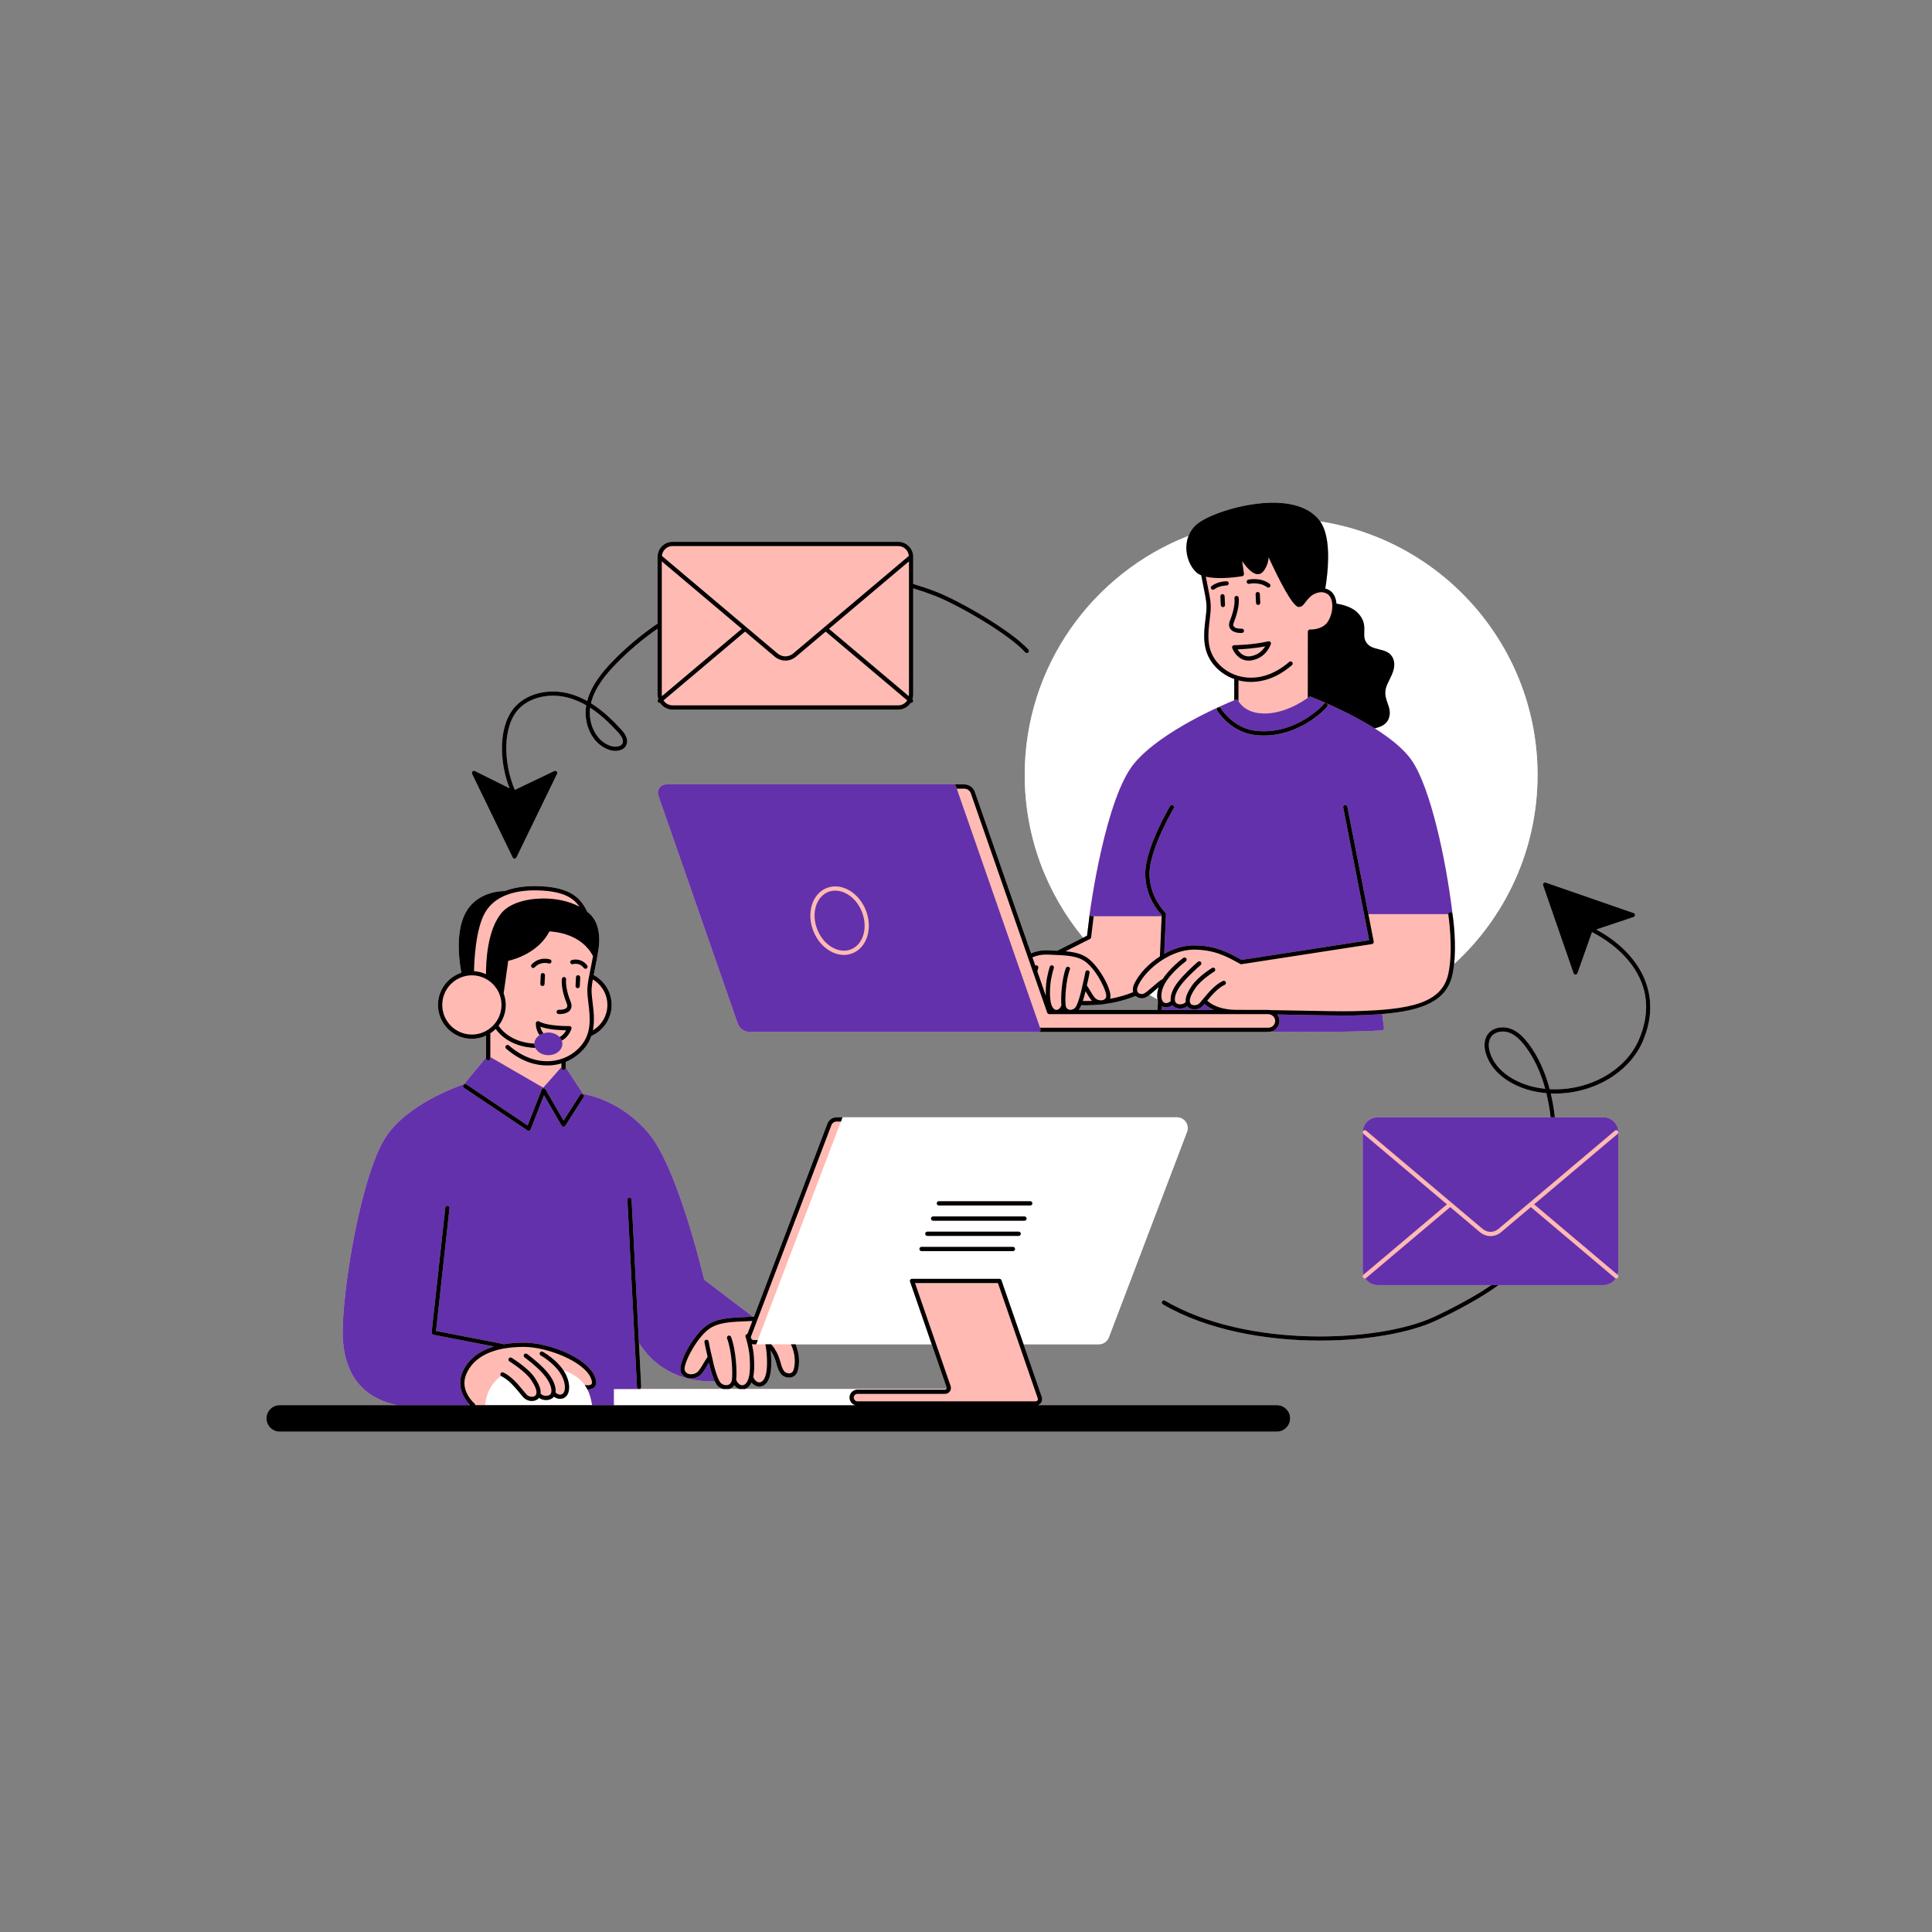 <svg xmlns="http://www.w3.org/2000/svg" xmlns:xlink="http://www.w3.org/1999/xlink" width="1080" zoomAndPan="magnify" viewBox="0 0 810 810" height="1080" preserveAspectRatio="xMidYMid meet" version="1.0"><rect x="0" y="0" width="810" height="810" fill="#808080" stroke="none"/><defs><clipPath id="371bedaeb1"><path d="M 111.719 210 L 692 210 L 692 600.23 L 111.719 600.23 Z M 111.719 210 " clip-rule="nonzero"/></clipPath><clipPath id="cc082c4a27"><path d="M 111.719 210 L 692 210 L 692 600.23 L 111.719 600.23 Z M 111.719 210 " clip-rule="nonzero"/></clipPath></defs><g clip-path="url(#371bedaeb1)"><path fill="#ffbab3" d="M 535.348 589.125 L 435.105 589.125 C 435.629 588.945 436.102 588.617 436.43 588.156 C 436.934 587.445 437.066 586.531 436.781 585.707 L 429.145 563.605 L 460.688 563.605 C 462.547 563.605 464.238 562.438 464.902 560.699 L 497.664 474.551 C 498.188 473.164 498 471.605 497.16 470.387 C 496.316 469.168 494.93 468.441 493.449 468.441 L 350.727 468.441 C 349.043 468.441 347.508 469.5 346.91 471.074 L 316.105 552.074 C 315.957 552.074 315.812 552.062 315.66 552.066 L 295.223 536.52 C 294.164 532.074 283.754 489.219 271.957 475.188 C 260.668 461.762 247.066 459.07 244.469 458.672 L 237.145 447.484 L 237.145 445.215 C 240.156 444.008 242.836 442.09 244.961 439.555 C 246.367 437.883 247.305 436.117 247.93 434.316 C 252.926 432.113 256.422 427.125 256.422 421.324 C 256.422 415.902 253.363 411.184 248.883 408.793 C 249.031 408.047 249.191 407.266 249.359 406.461 C 249.949 403.57 250.621 400.301 251.051 396.934 C 251.312 394.891 251.84 387.902 247.719 383.621 C 247.254 383.137 246.73 382.688 246.191 382.25 C 243.41 376.379 239.125 372.328 227.469 371.605 C 222.539 371.301 216.707 371.59 211.59 373.59 C 209.91 373.582 199.484 373.918 194.895 383.277 C 190.684 391.863 192.789 404.484 193.453 407.828 C 187.766 409.68 183.641 415.027 183.641 421.324 C 183.641 429.152 190.012 435.52 197.836 435.52 C 199.969 435.52 201.984 435.035 203.797 434.188 L 203.797 443.367 L 194.508 454.586 C 191.867 455.469 171.148 462.762 161.961 476.383 C 152.344 490.645 144.375 534.176 143.695 556.562 C 143.367 567.363 146.008 575.73 151.543 581.434 C 155.328 585.336 160.414 587.887 166.668 589.125 L 117.266 589.125 C 114.203 589.125 111.719 591.609 111.719 594.672 C 111.719 597.734 114.203 600.219 117.266 600.219 L 535.348 600.219 C 538.41 600.219 540.895 597.734 540.895 594.672 C 540.895 591.609 538.41 589.125 535.348 589.125 Z M 268.715 582.359 L 268.695 581.91 C 268.777 581.766 268.832 581.609 268.824 581.43 L 267.879 562.953 C 269.043 564.852 270.793 567.254 273.277 569.641 C 278.023 574.199 286.438 579.461 299.699 579.152 C 300.102 579.996 300.531 580.699 300.98 581.121 C 301.641 581.742 302.438 582.152 303.27 582.359 Z M 305.578 582.359 C 305.688 582.332 305.797 582.312 305.898 582.277 C 306.73 581.984 307.383 581.441 307.863 580.742 C 308.461 581.52 309.215 582.086 310.055 582.359 Z M 396.777 582.32 C 396.766 582.336 396.746 582.344 396.734 582.359 L 312.305 582.359 C 313.188 582.066 313.988 581.438 314.602 580.488 C 314.773 580.223 314.93 579.926 315.074 579.613 C 315.828 580.559 316.824 581.176 317.918 581.312 C 318.07 581.332 318.219 581.34 318.367 581.34 C 319.68 581.34 320.898 580.609 321.754 579.281 C 323.191 577.055 323.652 573.262 323.203 567.348 C 323.172 566.938 323.129 566.547 323.086 566.16 C 323.613 566.922 324.191 567.914 324.723 569.219 C 325.062 570.062 325.309 570.914 325.539 571.734 C 326 573.352 326.434 574.879 327.535 576.18 C 328.289 577.07 329.988 577.828 331.664 577.477 C 333.027 577.195 334.016 576.227 334.453 574.754 C 335.262 572.02 335.344 567.848 333.551 563.605 L 390.621 563.605 L 396.871 581.68 C 396.945 581.898 396.914 582.133 396.777 582.32 Z M 454.113 393.121 L 443.27 398.609 C 442.676 398.582 442.086 398.555 441.469 398.531 L 439.363 398.441 C 436.859 398.328 434.461 398.781 432.266 399.684 L 408.711 332.023 C 408.051 330.137 406.266 328.867 404.27 328.867 L 279.383 328.867 C 278.219 328.867 277.164 329.41 276.492 330.355 C 275.82 331.305 275.652 332.477 276.035 333.574 L 309.266 429.016 C 310.02 431.184 312.07 432.641 314.367 432.641 L 531.785 432.641 C 531.918 432.641 532.047 432.609 532.18 432.598 C 536.523 432.625 540.891 432.637 545.152 432.637 C 558.836 432.637 571.371 432.492 578.152 432.055 C 578.414 432.039 578.668 432.016 578.926 431.988 L 579.434 431.938 C 579.676 431.918 579.898 431.801 580.051 431.613 C 580.203 431.422 580.273 431.176 580.238 430.934 L 579.441 425.137 C 596.312 423.75 606.527 419.766 608.949 408.648 C 609.266 407.207 609.488 405.691 609.652 404.16 C 631.137 384.488 644.633 356.234 644.633 324.879 C 644.633 271.168 605.039 226.527 553.504 218.617 C 553.477 218.578 553.453 218.531 553.426 218.492 C 550.195 214.109 544.824 211.562 537.453 210.918 C 523.66 209.711 505.98 215.727 501.27 220.215 C 499.961 221.465 498.965 222.973 498.309 224.652 C 458.16 240.254 429.613 279.285 429.613 324.879 C 429.613 350.766 438.812 374.547 454.113 393.121 Z M 461.367 421.148 C 461.863 421.168 462.359 421.145 462.824 421.02 C 462.879 421.004 462.93 420.973 462.984 420.957 C 467.934 420.309 472.379 419.094 476.082 417.543 C 477.16 418.5 478.727 418.715 479.855 418.363 C 480.488 418.16 481.195 417.711 481.969 417.117 C 483.062 417.777 484.172 418.414 485.293 419.031 C 485.344 419.273 485.406 419.504 485.477 419.715 L 485.316 423.402 L 452.285 423.402 C 452.652 422.895 453.008 422.219 453.336 421.43 C 453.988 421.449 454.641 421.469 455.285 421.469 C 457.379 421.473 459.406 421.352 461.367 421.148 Z M 669.238 389.719 L 684.895 384.469 C 685.254 384.348 685.496 384.012 685.5 383.633 C 685.5 383.254 685.262 382.914 684.902 382.789 L 648.086 370.043 C 647.762 369.93 647.406 370.016 647.164 370.254 C 646.926 370.492 646.844 370.852 646.953 371.172 L 659.699 407.988 C 659.824 408.344 660.16 408.582 660.535 408.586 C 660.539 408.586 660.539 408.586 660.539 408.586 C 660.918 408.586 661.254 408.348 661.379 407.992 L 667.449 390.793 C 671.656 392.93 680.152 398.031 685.523 406.594 C 691.113 415.5 691.645 425.359 687.102 435.898 C 681.391 449.148 665.676 457.539 649.719 456.637 C 647.711 449.047 644.703 442.598 640.738 437.406 C 639.145 435.32 636.621 432.41 633.102 431.203 C 629.957 430.129 625.684 430.695 623.586 433.859 C 621.766 436.617 622.438 440.055 623 441.859 C 625.84 450.93 635.395 455.934 643.391 457.594 C 645.027 457.934 646.668 458.172 648.312 458.316 C 648.684 459.828 649.016 461.387 649.305 462.984 C 649.637 464.793 649.895 466.617 650.109 468.445 L 577.602 468.445 C 574.141 468.445 571.324 471.262 571.324 474.727 L 571.324 532.508 C 571.324 533.184 571.457 533.82 571.652 534.426 L 571.641 534.441 C 571.266 534.758 571.215 535.316 571.531 535.691 C 571.707 535.898 571.961 536.008 572.211 536.008 C 572.266 536.008 572.32 535.988 572.375 535.977 C 573.504 537.668 575.422 538.789 577.605 538.789 L 625.223 538.789 C 618.656 543.336 608.863 548.574 601.086 552.168 C 578.121 562.793 522.805 565.406 488.402 545.324 C 487.977 545.074 487.434 545.219 487.188 545.645 C 486.938 546.066 487.082 546.609 487.504 546.859 C 506.168 557.75 530.895 562.055 553.434 562.055 C 573.043 562.055 590.988 558.797 601.832 553.781 C 610.504 549.77 621.688 543.723 628.266 538.789 L 672.219 538.789 C 674.398 538.789 676.32 537.672 677.445 535.977 C 677.5 535.988 677.555 536.008 677.613 536.008 C 677.863 536.008 678.113 535.898 678.289 535.691 C 678.605 535.316 678.559 534.758 678.184 534.441 L 678.168 534.426 C 678.363 533.82 678.5 533.184 678.5 532.508 L 678.5 474.727 C 678.5 471.262 675.684 468.445 672.219 468.445 L 651.902 468.445 C 651.68 466.508 651.406 464.582 651.059 462.668 C 650.793 461.223 650.496 459.812 650.172 458.438 C 666.688 459.164 682.801 450.363 688.734 436.602 C 698.242 414.539 684.562 397.844 669.238 389.719 Z M 643.754 455.855 C 636.25 454.297 627.309 449.66 624.699 441.324 C 624.23 439.824 623.656 436.98 625.074 434.84 C 626.168 433.188 628.148 432.484 630.074 432.484 C 630.934 432.484 631.781 432.625 632.527 432.883 C 634.863 433.68 637.023 435.461 639.332 438.484 C 643.047 443.352 645.898 449.387 647.844 456.484 C 646.477 456.344 645.113 456.137 643.754 455.855 Z M 214.934 359.484 C 215.082 359.789 215.395 359.984 215.734 359.984 C 216.07 359.984 216.383 359.789 216.531 359.484 L 233.551 324.438 C 233.715 324.098 233.648 323.691 233.383 323.422 C 233.117 323.156 232.711 323.086 232.371 323.25 L 215.848 331.152 C 211.125 320.27 210.449 304.469 217.645 297.09 C 222.699 291.91 231.586 290.258 239.758 292.98 C 241.887 293.688 243.895 294.625 245.777 295.715 C 244.531 302.77 247.727 311.652 255.242 314.332 C 257.922 315.293 261.406 314.941 262.586 312.406 C 263.887 309.602 261.238 306.711 260.367 305.762 C 257.055 302.156 252.879 298.008 247.773 294.84 C 249.371 288.172 254.191 282.535 258.289 278.316 C 263.566 272.883 269.414 267.953 275.688 263.582 L 275.688 291.227 C 275.688 291.898 275.824 292.535 276.02 293.145 L 276.004 293.156 C 275.629 293.477 275.582 294.035 275.898 294.41 C 276.074 294.617 276.324 294.727 276.578 294.727 C 276.633 294.727 276.688 294.707 276.742 294.695 C 277.867 296.387 279.789 297.508 281.969 297.508 L 376.582 297.508 C 378.762 297.508 380.684 296.387 381.809 294.695 C 381.863 294.707 381.918 294.727 381.973 294.727 C 382.227 294.727 382.477 294.617 382.652 294.41 C 382.969 294.035 382.922 293.477 382.547 293.156 L 382.531 293.145 C 382.727 292.535 382.863 291.898 382.863 291.227 L 382.863 246.668 C 385.832 247.559 388.766 248.559 391.648 249.672 C 401.75 253.578 422.883 265.812 429.848 273.512 C 430.176 273.875 430.734 273.902 431.102 273.574 C 431.465 273.246 431.492 272.684 431.164 272.32 C 424.047 264.449 402.547 251.984 392.289 248.016 C 389.199 246.82 386.051 245.766 382.863 244.82 L 382.863 233.445 C 382.863 229.98 380.047 227.164 376.582 227.164 L 281.969 227.164 C 278.508 227.164 275.688 229.98 275.688 233.445 L 275.688 261.441 C 268.938 266.043 262.652 271.273 257.016 277.082 C 252.859 281.355 247.992 287.051 246.18 293.902 C 244.34 292.875 242.387 291.984 240.32 291.297 C 231.516 288.363 221.891 290.195 216.375 295.852 C 208.863 303.551 209.109 318.965 213.633 330.484 L 199.109 323.254 C 198.77 323.086 198.359 323.152 198.09 323.418 C 197.82 323.688 197.75 324.094 197.914 324.438 Z M 247.418 296.719 C 252.09 299.734 255.957 303.594 259.059 306.965 C 260.887 308.961 261.512 310.496 260.973 311.66 C 260.273 313.16 257.762 313.348 255.836 312.664 C 249.445 310.383 246.617 302.922 247.418 296.719 Z M 247.418 296.719 " fill-opacity="1" fill-rule="nonzero"/></g><path fill="#ffffff" d="M 248.188 588.695 L 248.266 589.125 C 247.23 589.125 246.176 589.125 245.09 589.125 C 232.676 589.125 217.137 589.125 203.438 589.125 C 203.438 589.016 203.547 581.617 210.062 576.863 C 210.129 576.93 210.203 576.992 210.297 577.035 C 210.777 577.254 211.254 577.543 211.73 577.859 C 214.199 579.52 216.508 582.32 218.125 584.297 C 218.562 584.832 218.949 585.305 219.27 585.664 C 220.227 586.754 221.574 587.371 222.98 587.371 C 223.023 587.371 223.066 587.371 223.109 587.371 C 224.281 587.34 225.332 586.879 225.918 586.141 C 225.945 586.102 225.953 586.062 225.98 586.023 C 226.766 586.633 227.809 586.988 228.922 586.988 C 229.043 586.988 229.168 586.984 229.289 586.973 C 230.527 586.891 231.598 586.383 232.227 585.578 C 232.227 585.578 232.23 585.574 232.23 585.574 C 233.008 586.141 233.922 586.477 234.824 586.477 C 235.035 586.477 235.242 586.457 235.449 586.426 C 236.754 586.203 237.777 585.293 238.258 583.926 C 238.812 582.348 238.809 579.793 237.504 576.859 C 237.195 576.164 236.836 575.457 236.371 574.727 C 236.32 574.645 236.266 574.574 236.211 574.496 C 240.684 575.953 243.43 578.262 245.148 580.676 C 245.598 581.301 245.973 581.93 246.297 582.555 C 247.395 584.699 247.836 586.766 248.105 588.234 C 248.133 588.398 248.16 588.551 248.188 588.695 Z M 310.055 582.359 L 267.996 582.359 C 267.988 582.359 267.984 582.359 267.98 582.359 C 267.969 582.363 267.953 582.363 267.934 582.363 C 267.926 582.363 267.918 582.359 267.91 582.359 L 257.359 582.359 L 257.359 589.164 L 358.641 589.164 C 357.695 588.91 356.918 588.254 356.5 587.387 C 356.293 586.949 356.164 586.469 356.164 585.953 C 356.164 585.281 356.367 584.656 356.711 584.133 C 357.305 583.223 358.332 582.613 359.504 582.613 L 396.207 582.613 C 396.418 582.613 396.598 582.516 396.734 582.359 Z M 497.156 470.391 C 498 471.609 498.188 473.164 497.66 474.551 L 464.898 560.699 C 464.238 562.438 462.547 563.605 460.688 563.605 L 429.141 563.605 L 428.527 561.828 L 419.859 536.746 C 419.734 536.387 419.398 536.148 419.02 536.148 L 382.375 536.148 C 382.09 536.148 381.82 536.285 381.652 536.52 C 381.484 536.754 381.441 537.055 381.535 537.324 L 390.008 561.828 L 390.621 563.605 L 317.047 563.605 L 317.723 561.828 L 352.562 470.215 L 353.238 468.441 L 493.449 468.441 C 494.93 468.441 496.316 469.168 497.156 470.391 Z M 431.938 503.629 L 393.633 503.629 C 393.141 503.629 392.746 504.027 392.746 504.52 C 392.746 505.008 393.141 505.406 393.633 505.406 L 431.938 505.406 C 432.43 505.406 432.824 505.008 432.824 504.52 C 432.824 504.027 432.43 503.629 431.938 503.629 Z M 425.555 523.641 C 425.555 523.148 425.156 522.754 424.664 522.754 L 386.359 522.754 C 385.871 522.754 385.473 523.148 385.473 523.641 C 385.473 524.133 385.871 524.527 386.359 524.527 L 424.664 524.527 C 425.156 524.527 425.555 524.133 425.555 523.641 Z M 427.977 517.266 C 427.977 516.777 427.582 516.379 427.09 516.379 L 388.785 516.379 C 388.293 516.379 387.898 516.777 387.898 517.266 C 387.898 517.758 388.293 518.156 388.785 518.156 L 427.09 518.156 C 427.582 518.156 427.977 517.758 427.977 517.266 Z M 429.516 511.781 C 430.004 511.781 430.402 511.383 430.402 510.891 C 430.402 510.402 430.004 510.004 429.516 510.004 L 391.211 510.004 C 390.719 510.004 390.32 510.402 390.32 510.891 C 390.32 511.383 390.719 511.781 391.211 511.781 Z M 485.73 413.91 C 485.277 414.297 484.82 414.695 484.363 415.094 C 484.039 415.379 483.734 415.645 483.426 415.91 C 482.922 416.352 482.43 416.766 481.969 417.117 C 483.062 417.777 484.172 418.414 485.293 419.031 C 485.164 418.414 485.109 417.699 485.156 416.906 C 485.207 416.043 485.395 415.086 485.723 414.07 Z M 508.902 278.766 C 503.805 272.699 504.695 265.414 505.406 259.562 C 505.668 257.426 505.918 255.41 505.832 253.738 C 505.727 251.605 505.16 248.855 504.508 245.668 C 504.215 244.258 503.906 242.75 503.617 241.188 C 502.773 240.84 502.039 240.406 501.465 239.855 C 498.941 237.457 497.375 233.539 497.375 229.629 C 497.375 228.664 497.477 227.723 497.664 226.812 C 497.816 226.066 498.031 225.344 498.305 224.648 C 458.16 240.254 429.613 279.285 429.613 324.879 C 429.613 350.766 438.812 374.547 454.113 393.121 L 455.738 392.297 L 455.742 392.293 L 456.863 383.141 C 456.863 383.141 456.863 383.141 456.867 383.141 C 456.867 383.137 456.863 383.137 456.863 383.133 C 457.129 381.152 463.43 334.453 475.645 319.93 C 487.059 306.355 513.176 295.348 517.461 293.602 L 517.461 284.691 C 514.148 283.512 511.203 281.504 508.902 278.766 Z M 553.504 218.617 C 553.938 219.227 554.312 219.906 554.648 220.625 C 558.164 228.109 556.594 240.926 555.668 246.473 C 555.652 246.562 555.613 246.641 555.574 246.719 C 556.156 246.867 556.746 247.098 557.34 247.453 C 558.719 248.285 559.676 249.746 560.105 251.68 C 560.207 252.129 560.27 252.598 560.312 253.078 C 563.559 253.594 567.074 254.695 569.289 256.988 C 572.141 259.941 572.059 262.578 571.984 264.906 C 571.93 266.633 571.879 268.121 573.035 269.645 C 574.262 271.266 576.141 271.73 578.125 272.223 C 580.535 272.82 583.027 273.441 584.117 276.242 C 585.32 279.34 583.84 282.344 582.527 284.996 C 581.852 286.371 581.211 287.664 580.965 288.867 C 580.484 291.25 581.129 293.07 581.754 294.828 C 582.453 296.789 583.172 298.812 582.207 301.332 C 581.223 303.891 578.727 304.75 576.352 305.391 C 582.75 309.422 588.688 314.09 592.004 319.012 C 599.758 330.504 606.227 360.285 608.957 383.109 C 608.957 383.109 608.957 383.109 608.957 383.113 C 609.035 383.586 610.414 392.516 609.871 401.5 C 609.816 402.387 609.746 403.277 609.652 404.16 C 631.137 384.488 644.633 356.234 644.633 324.879 C 644.633 271.168 605.039 226.527 553.504 218.617 Z M 553.504 218.617 " fill-opacity="1" fill-rule="nonzero"/><path fill="#6331ac" d="M 268.691 581.91 L 268.711 582.359 L 267.996 582.359 C 268.301 582.34 268.551 582.156 268.691 581.91 Z M 295.223 536.523 L 315.66 552.066 C 315.535 552.07 315.41 552.055 315.285 552.062 L 312.859 552.16 C 312.855 552.16 312.855 552.16 312.852 552.16 C 305.824 552.445 300.277 552.668 295.941 555.957 C 290.422 560.145 284.129 571.621 285.426 575.145 C 285.426 575.152 285.434 575.16 285.438 575.168 C 285.926 576.473 286.945 577.395 288.324 577.77 C 289.812 578.176 291.59 577.848 292.895 577.023 C 293.07 576.914 293.266 576.824 293.422 576.699 C 294.582 575.734 295.594 574.012 296.574 572.348 C 296.789 571.98 297 571.625 297.207 571.285 C 297.594 572.961 298.215 575.336 298.969 577.395 C 299.203 578.02 299.445 578.617 299.699 579.152 C 286.438 579.461 278.02 574.199 273.273 569.641 C 270.789 567.254 269.043 564.852 267.875 562.953 L 267.66 558.703 L 264.805 502.961 C 264.781 502.469 264.312 502.066 263.875 502.117 C 263.383 502.145 263.008 502.562 263.031 503.051 L 265.895 558.992 L 267.051 581.52 C 267.074 581.984 267.453 582.344 267.91 582.359 L 257.359 582.359 L 257.359 589.125 C 254.688 589.125 251.621 589.125 248.262 589.125 L 248.188 588.695 C 248.16 588.551 248.133 588.398 248.102 588.238 C 247.836 586.77 247.391 584.699 246.293 582.559 C 247.352 582.562 248.598 582.352 249.355 581.438 C 250.219 580.395 250.164 578.797 249.191 576.699 C 245.66 569.07 230.137 562.918 219.641 562.914 C 219.629 562.914 219.617 562.914 219.609 562.914 C 216.555 562.914 213.746 563.148 211.168 563.594 C 211.07 563.523 210.957 563.469 210.828 563.445 L 182.816 558.004 L 188.461 506.516 C 188.512 506.031 188.16 505.59 187.676 505.539 C 187.176 505.48 186.75 505.836 186.695 506.324 L 180.965 558.625 C 180.914 559.086 181.223 559.504 181.676 559.594 L 207.117 564.535 C 200.566 566.488 196.039 570.184 193.816 575.516 C 191.473 581.145 194.371 585.895 196.316 588.238 C 196.605 588.586 196.879 588.891 197.105 589.125 C 188.379 589.125 180.84 589.125 175.996 589.125 L 166.668 589.125 C 160.414 587.887 155.328 585.34 151.543 581.438 C 146.008 575.73 143.367 567.363 143.691 556.562 C 144.371 534.18 152.344 490.648 161.961 476.383 C 171.148 462.762 191.867 455.473 194.508 454.586 L 203.797 443.371 L 203.797 443.691 C 203.797 444.18 204.195 444.578 204.684 444.578 C 205.176 444.578 205.574 444.18 205.574 443.691 L 205.574 443.18 L 227.746 456.016 L 235.371 447.41 L 235.371 447.75 C 235.371 448.238 235.77 448.637 236.258 448.637 C 236.75 448.637 237.148 448.238 237.148 447.75 L 237.148 447.484 L 244.469 458.672 C 247.066 459.074 260.668 461.762 271.957 475.188 C 283.754 489.219 294.164 532.074 295.223 536.523 Z M 244.383 460.461 L 244.695 459.973 C 244.957 459.562 244.84 459.012 244.426 458.746 C 244.012 458.48 243.465 458.602 243.199 459.016 L 242.891 459.5 L 236.297 469.809 L 229.02 457.258 L 228.695 456.703 C 228.523 456.406 228.188 456.227 227.859 456.262 C 227.52 456.289 227.223 456.508 227.102 456.824 L 226.824 457.535 L 221.227 471.867 L 196.34 455.164 L 195.523 454.613 C 195.117 454.34 194.562 454.449 194.293 454.859 C 194.02 455.262 194.129 455.816 194.535 456.09 L 194.902 456.332 L 221.156 473.957 C 221.305 474.059 221.477 474.109 221.648 474.109 C 221.738 474.109 221.828 474.098 221.914 474.07 C 222.172 473.988 222.379 473.797 222.477 473.543 L 228.086 459.188 L 235.492 471.961 C 235.648 472.227 235.93 472.395 236.242 472.402 C 236.535 472.379 236.84 472.254 237.008 471.992 Z M 229.906 442.387 C 233.145 442.387 235.781 440.258 235.781 437.641 C 235.781 437.172 235.672 436.73 235.516 436.305 C 235.312 435.754 235 435.242 234.578 434.793 C 233.504 433.648 231.82 432.895 229.906 432.895 C 229.18 432.895 228.492 433.016 227.852 433.211 C 227.254 433.391 226.711 433.652 226.223 433.973 C 224.926 434.828 224.078 436.102 224.043 437.551 C 224.043 437.582 224.031 437.609 224.031 437.641 C 224.031 438.246 224.188 438.816 224.441 439.352 C 225.293 441.121 227.414 442.387 229.906 442.387 Z M 504.484 421.52 C 503.527 422.609 502.18 423.227 500.777 423.227 C 500.73 423.227 500.688 423.223 500.645 423.223 C 499.469 423.191 498.422 422.73 497.836 421.992 C 497.809 421.953 497.801 421.914 497.773 421.875 C 496.988 422.484 495.945 422.84 494.832 422.84 C 494.711 422.84 494.59 422.836 494.469 422.828 C 493.227 422.746 492.156 422.234 491.523 421.434 C 491.523 421.43 491.523 421.43 491.523 421.426 C 490.742 421.992 489.832 422.328 488.93 422.328 C 488.719 422.328 488.512 422.312 488.305 422.277 C 487.898 422.211 487.535 422.055 487.191 421.859 C 487.184 421.852 487.172 421.848 487.164 421.84 L 487.094 423.402 L 509.004 423.402 C 507.43 422.734 506.074 421.891 505.008 420.906 C 504.82 421.137 504.645 421.34 504.484 421.52 Z M 578.926 431.988 L 579.434 431.941 C 579.676 431.922 579.898 431.801 580.051 431.613 C 580.203 431.422 580.273 431.176 580.238 430.934 L 579.441 425.137 C 578.863 425.184 578.266 425.223 577.668 425.266 C 574.523 425.488 571.188 425.637 567.609 425.723 C 566.57 425.746 565.332 425.758 563.926 425.758 C 559.07 425.758 552.254 425.629 545.133 425.492 C 542.016 425.434 538.746 425.371 535.473 425.312 C 535.969 425.957 536.301 426.719 536.383 427.551 C 536.504 428.738 536.141 429.91 535.418 430.844 C 535.348 430.934 535.293 431.035 535.215 431.121 C 534.43 431.992 533.34 432.5 532.18 432.602 C 536.527 432.625 540.895 432.641 545.152 432.641 C 558.84 432.641 571.375 432.496 578.152 432.059 C 578.414 432.039 578.668 432.016 578.926 431.988 Z M 573.414 394.289 L 520.562 402.438 C 514.461 398.984 509.051 396.363 500.48 396.363 C 500.477 396.363 500.469 396.363 500.461 396.363 C 496.262 396.367 492.027 397.73 488.219 399.836 C 488.188 399.855 488.152 399.875 488.117 399.891 L 488.844 383.289 C 488.848 383.188 488.82 383.086 488.789 382.992 C 488.781 382.965 488.785 382.938 488.773 382.914 C 488.727 382.801 488.66 382.699 488.57 382.617 C 488.566 382.613 488.566 382.605 488.562 382.605 C 488.496 382.543 481.934 376.246 481.934 366.27 C 481.934 356.156 491.988 339.016 492.09 338.844 C 492.34 338.422 492.199 337.879 491.777 337.629 C 491.359 337.383 490.812 337.52 490.562 337.941 C 490.137 338.66 480.156 355.672 480.156 366.27 C 480.156 374.145 483.863 379.801 485.957 382.363 C 486.418 382.926 486.805 383.348 487.051 383.602 L 487.027 384.141 L 457.746 384.141 C 457.492 384.141 457.246 384.031 457.078 383.836 C 456.914 383.648 456.836 383.391 456.867 383.141 C 456.867 383.141 456.863 383.137 456.863 383.137 C 457.129 381.152 463.43 334.453 475.645 319.934 C 487.059 306.355 513.176 295.348 517.461 293.605 C 517.754 293.484 517.945 293.406 518.023 293.379 C 518.453 293.203 518.953 293.402 519.152 293.824 C 519.16 293.84 519.191 293.902 519.238 293.98 C 519.684 294.781 522.043 298.43 528.223 299.051 C 537.445 299.988 546.273 294.047 548.289 292.582 C 548.559 292.387 548.715 292.266 548.73 292.258 C 548.977 292.062 549.309 292.016 549.598 292.121 C 549.668 292.148 549.84 292.215 550.066 292.305 C 552.523 293.266 563.695 297.773 574.266 304.113 C 574.965 304.531 575.66 304.957 576.352 305.391 C 582.75 309.422 588.684 314.09 592.004 319.012 C 599.754 330.504 606.223 360.285 608.957 383.109 C 608.879 382.625 608.418 382.297 607.941 382.375 C 607.504 382.445 607.211 382.82 607.207 383.25 L 573.699 383.25 L 573.664 383.082 C 573.664 383.082 573.664 383.078 573.664 383.078 L 573.523 382.363 L 564.891 338.223 C 564.797 337.742 564.324 337.426 563.852 337.523 C 563.367 337.617 563.055 338.082 563.148 338.566 L 571.918 383.391 L 571.922 383.414 C 571.922 383.414 571.922 383.418 571.922 383.422 L 574.016 394.199 Z M 555.996 296.75 C 556.309 296.387 556.465 296.16 556.484 296.137 C 556.75 295.723 556.633 295.18 556.223 294.914 C 555.812 294.648 555.266 294.762 554.996 295.168 C 554.992 295.176 554.793 295.465 554.289 295.996 C 553.453 296.887 551.762 298.457 548.68 300.543 C 544.707 303.234 536.531 307.574 526.469 306.398 C 518.746 305.492 513.941 299.906 512.367 297.77 C 511.996 297.266 511.801 296.953 511.793 296.938 C 511.539 296.52 510.992 296.383 510.574 296.637 C 510.152 296.891 510.02 297.434 510.27 297.855 C 510.301 297.91 510.461 298.164 510.719 298.531 C 512.203 300.656 517.387 307.121 526.262 308.16 C 527.496 308.309 528.703 308.375 529.875 308.375 C 538.836 308.375 545.984 304.516 549.676 302.016 C 553.434 299.465 555.234 297.641 555.996 296.75 Z M 348.855 397.16 C 351.5 398.688 354.309 398.996 356.77 398.02 C 361.926 395.977 363.984 388.918 361.355 382.285 C 360.07 379.035 357.867 376.383 355.156 374.816 C 353.527 373.875 351.836 373.398 350.203 373.398 C 349.184 373.398 348.188 373.582 347.242 373.957 C 344.781 374.93 342.941 377.078 342.062 380 C 341.16 383 341.371 386.441 342.656 389.691 C 343.941 392.938 346.145 395.59 348.855 397.16 Z M 436.23 431.465 C 436.324 431.734 436.281 432.035 436.113 432.27 C 435.945 432.504 435.676 432.645 435.391 432.645 L 314.367 432.645 C 312.07 432.645 310.02 431.188 309.266 429.016 L 276.035 333.574 C 275.652 332.477 275.82 331.305 276.492 330.359 C 277.168 329.41 278.219 328.867 279.383 328.867 L 399.879 328.867 C 400.254 328.867 400.59 329.109 400.715 329.465 L 401.125 330.645 L 436.023 430.867 Z M 341.004 390.344 C 342.438 393.965 344.91 396.93 347.965 398.695 C 349.871 399.797 351.867 400.355 353.805 400.355 C 355.047 400.355 356.266 400.129 357.422 399.668 C 363.488 397.266 365.996 389.176 363.008 381.629 C 361.574 378.012 359.102 375.047 356.043 373.277 C 352.918 371.473 349.562 371.129 346.586 372.305 C 343.609 373.484 341.398 376.035 340.359 379.492 C 339.34 382.871 339.57 386.723 341.004 390.344 Z M 676.008 534.922 L 641.82 506.078 L 629.453 516.512 C 628.098 517.66 626.504 518.234 624.91 518.234 C 623.32 518.234 621.727 517.66 620.371 516.512 L 608.004 506.078 L 573.816 534.922 L 572.785 535.793 C 572.664 535.895 572.523 535.945 572.379 535.977 C 573.504 537.668 575.426 538.789 577.605 538.789 L 672.223 538.789 C 674.402 538.789 676.324 537.668 677.449 535.977 C 677.305 535.945 677.164 535.895 677.043 535.793 Z M 672.219 468.441 L 577.605 468.441 C 574.145 468.441 571.324 471.262 571.324 474.723 L 571.324 532.508 C 571.324 533.18 571.461 533.816 571.656 534.426 L 573.168 533.152 L 606.629 504.922 L 573.102 476.633 L 571.641 475.402 C 571.266 475.086 571.219 474.527 571.535 474.152 C 571.852 473.773 572.414 473.73 572.785 474.047 L 573.141 474.344 L 621.516 515.156 C 623.582 516.898 626.25 516.895 628.312 515.156 L 676.688 474.344 L 677.043 474.047 C 677.414 473.73 677.977 473.773 678.293 474.152 C 678.609 474.527 678.559 475.086 678.188 475.402 L 676.727 476.633 L 643.199 504.922 L 676.66 533.152 L 678.172 534.426 C 678.367 533.816 678.5 533.18 678.5 532.508 L 678.5 474.723 C 678.5 471.262 675.684 468.441 672.219 468.441 Z M 672.219 468.441 " fill-opacity="1" fill-rule="nonzero"/><g clip-path="url(#cc082c4a27)"><path fill="#000000" d="M 197.836 435.52 C 199.965 435.52 201.98 435.035 203.797 434.188 L 203.797 443.691 C 203.797 444.18 204.191 444.578 204.684 444.578 C 205.176 444.578 205.57 444.18 205.57 443.691 L 205.57 433.211 C 206.379 432.684 207.137 432.078 207.82 431.402 C 209.445 433.691 214.289 438.969 224.441 439.352 C 224.188 438.82 224.031 438.246 224.031 437.641 C 224.031 437.609 224.043 437.578 224.043 437.551 C 214.324 437.02 210.105 431.688 209.027 430.027 C 210.902 427.621 212.031 424.605 212.031 421.324 C 212.031 419.617 211.715 417.988 211.16 416.473 L 213.074 402.84 C 215.715 402.246 225.652 399.469 230.363 390.512 C 232.875 390.605 243.809 391.559 248.637 400.867 C 248.312 402.695 247.953 404.465 247.617 406.102 C 246.949 409.359 246.371 412.176 246.258 414.441 C 246.168 416.266 246.422 418.355 246.691 420.57 C 247.398 426.367 248.199 432.938 243.602 438.414 C 240.441 442.172 235.957 444.465 230.969 444.863 C 226.789 445.207 220.32 444.332 213.363 438.312 C 212.992 437.992 212.434 438.035 212.113 438.406 C 211.793 438.777 211.832 439.336 212.203 439.656 C 218.75 445.32 224.93 446.699 229.406 446.699 C 230.004 446.699 230.574 446.676 231.109 446.633 C 232.574 446.516 234 446.238 235.371 445.832 L 235.371 447.75 C 235.371 448.238 235.766 448.637 236.258 448.637 C 236.75 448.637 237.145 448.238 237.145 447.75 L 237.145 445.215 C 240.156 444.008 242.836 442.09 244.961 439.555 C 246.367 437.883 247.305 436.117 247.93 434.316 C 252.926 432.113 256.422 427.125 256.422 421.324 C 256.422 415.902 253.363 411.184 248.883 408.793 C 249.031 408.047 249.191 407.266 249.359 406.461 C 249.949 403.57 250.621 400.301 251.051 396.934 C 251.312 394.891 251.836 387.902 247.719 383.621 C 247.254 383.137 246.73 382.688 246.191 382.25 C 243.41 376.379 239.125 372.328 227.469 371.605 C 222.539 371.301 216.707 371.59 211.59 373.59 C 209.906 373.582 199.484 373.918 194.895 383.277 C 190.684 391.863 192.789 404.484 193.453 407.828 C 187.766 409.68 183.641 415.027 183.641 421.324 C 183.641 429.152 190.008 435.52 197.836 435.52 Z M 254.648 421.324 C 254.648 425.855 252.199 429.816 248.566 431.984 C 249.375 427.977 248.887 423.902 248.453 420.355 C 248.191 418.219 247.945 416.203 248.031 414.535 C 248.09 413.406 248.277 412.094 248.535 410.645 C 252.188 412.809 254.648 416.781 254.648 421.324 Z M 203.441 382.473 C 205.508 378.965 208.582 376.73 212.047 375.336 C 212.098 375.32 212.141 375.301 212.184 375.277 C 217.031 373.363 222.629 373.086 227.359 373.375 C 236.133 373.922 240.305 376.336 242.945 380.133 C 238.625 377.82 233.031 376.566 226.988 376.707 C 219.688 376.879 213.516 379.051 210.477 382.52 C 204.176 389.711 203.73 403.77 203.766 408.445 C 202.215 407.727 200.52 407.285 198.734 407.176 C 198.797 403.598 199.312 389.473 203.441 382.473 Z M 197.836 408.906 C 204.684 408.906 210.254 414.477 210.254 421.324 C 210.254 428.172 204.684 433.742 197.836 433.742 C 190.988 433.742 185.414 428.172 185.414 421.324 C 185.414 414.477 190.988 408.906 197.836 408.906 Z M 224.523 585.039 C 225.449 583.863 224.781 581.613 222.539 578.352 C 220.199 574.949 214.059 571.066 213.625 570.793 C 213.613 570.785 213.586 570.77 213.586 570.77 C 213.168 570.512 213.039 569.965 213.297 569.547 C 213.555 569.129 214.102 569 214.52 569.258 C 214.57 569.289 214.828 569.453 215.223 569.711 C 217.039 570.898 221.852 574.211 224.004 577.344 C 225.387 579.355 226.957 582.055 226.645 584.34 C 226.73 584.379 226.812 584.422 226.883 584.488 C 227.398 584.992 228.273 585.262 229.172 585.203 C 229.898 585.152 230.516 584.883 230.832 584.484 C 231.512 583.617 231.496 580.816 228.555 577.004 C 225.656 573.25 219.977 569.125 219.918 569.086 C 219.742 568.957 219.641 568.777 219.59 568.586 C 219.527 568.336 219.559 568.066 219.719 567.844 C 220.004 567.449 220.559 567.355 220.961 567.645 C 221.008 567.68 221.285 567.883 221.707 568.203 C 223.391 569.484 227.52 572.758 229.961 575.918 C 232.426 579.113 233.18 581.898 232.91 583.82 C 233.543 584.453 234.398 584.809 235.156 584.672 C 235.824 584.559 236.316 584.098 236.586 583.336 C 237.105 581.852 236.973 578.957 234.875 575.684 C 232.02 571.227 226.754 568.32 226.699 568.289 C 226.441 568.148 226.297 567.895 226.262 567.621 C 226.234 567.441 226.25 567.254 226.344 567.086 C 226.578 566.652 227.125 566.496 227.551 566.73 C 227.777 566.855 233.09 569.793 236.211 574.496 C 236.266 574.574 236.32 574.648 236.371 574.727 C 236.84 575.457 237.199 576.168 237.508 576.859 C 238.809 579.793 238.812 582.348 238.262 583.926 C 237.777 585.297 236.754 586.203 235.449 586.426 C 235.242 586.461 235.035 586.477 234.824 586.477 C 233.922 586.477 233.012 586.141 232.23 585.574 C 232.23 585.578 232.23 585.578 232.227 585.582 C 231.602 586.383 230.531 586.891 229.293 586.977 C 229.168 586.984 229.047 586.988 228.922 586.988 C 227.812 586.988 226.766 586.633 225.98 586.027 C 225.953 586.062 225.945 586.105 225.918 586.141 C 225.332 586.879 224.285 587.34 223.109 587.371 C 223.066 587.371 223.023 587.371 222.98 587.371 C 221.574 587.371 220.227 586.754 219.27 585.668 C 218.949 585.305 218.566 584.836 218.125 584.297 C 216.508 582.32 214.199 579.52 211.73 577.859 C 211.258 577.543 210.777 577.254 210.297 577.035 C 210.207 576.992 210.133 576.93 210.062 576.867 C 209.793 576.613 209.691 576.215 209.855 575.859 C 210.055 575.414 210.582 575.219 211.027 575.418 C 211.047 575.426 211.066 575.441 211.086 575.449 C 214.438 576.988 217.48 580.707 219.496 583.172 C 219.922 583.691 220.293 584.145 220.602 584.496 C 221.477 585.488 222.531 585.645 223.062 585.594 C 223.781 585.574 224.312 585.301 224.523 585.039 Z M 226.223 433.973 C 224.953 432.254 224.586 430.238 224.66 428.961 C 224.68 428.66 224.852 428.387 225.117 428.238 C 225.383 428.09 225.707 428.09 225.973 428.234 C 229.906 430.398 238.621 430.18 238.707 430.18 C 238.98 430.191 239.27 430.305 239.441 430.535 C 239.613 430.766 239.664 431.066 239.574 431.34 C 239.078 432.879 237.734 435.141 235.516 436.305 C 235.312 435.754 234.996 435.242 234.578 434.793 C 235.961 434.125 236.863 432.887 237.363 431.961 C 234.973 431.938 230.02 431.715 226.551 430.438 C 226.707 431.25 227.07 432.293 227.852 433.211 C 227.254 433.391 226.711 433.652 226.223 433.973 Z M 242.406 408.875 C 242.895 408.898 243.273 409.312 243.25 409.805 L 243.078 413.461 C 243.059 413.938 242.664 414.305 242.195 414.305 C 242.18 414.305 242.164 414.305 242.152 414.305 C 241.664 414.281 241.285 413.867 241.305 413.375 L 241.477 409.719 C 241.5 409.23 241.867 408.797 242.406 408.875 Z M 227.637 407.965 C 228.125 407.988 228.504 408.402 228.48 408.891 L 228.312 412.551 C 228.289 413.023 227.895 413.395 227.426 413.395 C 227.41 413.395 227.398 413.395 227.383 413.395 C 226.895 413.371 226.516 412.957 226.539 412.465 L 226.707 408.809 C 226.73 408.32 227.113 407.887 227.637 407.965 Z M 237.637 422.41 C 237.918 422.012 237.91 421.434 237.613 420.699 C 234.945 414.109 235.566 410.488 235.594 410.34 C 235.684 409.855 236.141 409.551 236.629 409.625 C 237.109 409.715 237.43 410.176 237.344 410.656 C 237.328 410.734 236.828 414.027 239.258 420.031 C 239.93 421.691 239.535 422.797 239.086 423.434 C 238.312 424.531 236.715 425.145 234.664 425.145 C 234.516 425.145 234.359 425.141 234.203 425.133 C 233.711 425.113 233.332 424.699 233.352 424.207 C 233.375 423.719 233.797 423.379 234.277 423.359 C 235.891 423.438 237.172 423.066 237.637 422.41 Z M 240.219 404.223 C 239.754 404.367 239.254 404.113 239.102 403.648 C 238.953 403.184 239.203 402.688 239.668 402.535 C 241.012 402.09 244.105 401.98 246.172 404.75 C 246.469 405.141 246.387 405.699 245.992 405.992 C 245.836 406.109 245.648 406.168 245.465 406.168 C 245.191 406.168 244.926 406.043 244.75 405.812 C 242.941 403.395 240.328 404.188 240.219 404.223 Z M 224.184 405.559 C 224.008 405.742 223.773 405.832 223.543 405.832 C 223.32 405.832 223.098 405.75 222.926 405.586 C 222.574 405.246 222.562 404.684 222.902 404.332 C 226.262 400.828 230.43 402.184 230.609 402.242 C 231.074 402.398 231.324 402.902 231.168 403.367 C 231.012 403.832 230.508 404.078 230.047 403.926 C 229.91 403.879 226.746 402.891 224.184 405.559 Z M 535.348 589.125 L 435.105 589.125 C 435.629 588.945 436.102 588.617 436.43 588.156 C 436.934 587.445 437.066 586.531 436.781 585.707 L 429.145 563.605 L 428.531 561.828 L 419.859 536.742 C 419.734 536.383 419.398 536.145 419.02 536.145 L 382.379 536.145 C 382.09 536.145 381.82 536.285 381.652 536.52 C 381.488 536.75 381.445 537.051 381.539 537.324 L 390.008 561.828 L 390.621 563.605 L 396.871 581.68 C 396.945 581.898 396.91 582.129 396.777 582.316 C 396.766 582.336 396.746 582.34 396.734 582.355 C 396.598 582.512 396.418 582.613 396.207 582.613 L 359.504 582.613 C 358.332 582.613 357.305 583.219 356.711 584.133 C 356.367 584.656 356.164 585.281 356.164 585.949 C 356.164 586.465 356.293 586.949 356.5 587.387 C 356.918 588.254 357.695 588.906 358.641 589.164 L 257.359 589.164 L 257.359 589.125 C 254.688 589.125 251.621 589.125 248.266 589.125 C 247.23 589.125 246.176 589.125 245.09 589.125 C 232.676 589.125 217.137 589.125 203.438 589.125 C 202.023 589.125 200.625 589.125 199.254 589.125 C 199.254 588.871 199.156 588.621 198.949 588.445 C 198.691 588.227 192.633 582.969 195.457 576.195 C 198.594 568.668 206.945 564.688 219.609 564.688 C 219.617 564.688 219.629 564.688 219.637 564.688 C 229.355 564.691 244.457 570.699 247.582 577.445 C 248.211 578.809 248.359 579.848 247.984 580.305 C 247.492 580.906 246.02 580.832 245.148 580.676 C 245.594 581.301 245.973 581.93 246.293 582.555 C 247.352 582.562 248.598 582.352 249.355 581.438 C 250.219 580.391 250.164 578.797 249.191 576.699 C 245.66 569.066 230.137 562.918 219.641 562.914 C 219.629 562.914 219.617 562.914 219.609 562.914 C 216.555 562.914 213.746 563.148 211.168 563.594 C 211.07 563.523 210.957 563.469 210.828 563.445 L 182.816 558.004 L 188.461 506.516 C 188.512 506.027 188.16 505.59 187.676 505.535 C 187.176 505.48 186.75 505.836 186.695 506.32 L 180.965 558.625 C 180.914 559.082 181.223 559.504 181.676 559.594 L 207.117 564.531 C 200.566 566.484 196.039 570.18 193.816 575.512 C 191.473 581.145 194.371 585.895 196.316 588.234 C 196.605 588.586 196.879 588.887 197.105 589.125 C 188.379 589.125 180.84 589.125 175.996 589.125 L 117.266 589.125 C 114.203 589.125 111.719 591.609 111.719 594.672 C 111.719 597.734 114.203 600.219 117.266 600.219 L 535.348 600.219 C 538.41 600.219 540.895 597.734 540.895 594.672 C 540.895 591.609 538.41 589.125 535.348 589.125 Z M 434.23 587.516 L 359.504 587.516 C 358.641 587.516 357.941 586.812 357.941 585.953 C 357.941 585.09 358.641 584.391 359.504 584.391 L 396.207 584.391 C 397.008 584.391 397.762 584 398.223 583.348 C 398.691 582.695 398.809 581.859 398.547 581.102 L 383.621 537.922 L 418.387 537.922 L 435.102 586.289 C 435.203 586.574 435.16 586.879 434.984 587.125 C 434.809 587.375 434.535 587.516 434.23 587.516 Z M 244.426 458.746 C 244.84 459.012 244.957 459.559 244.695 459.973 L 244.383 460.461 L 237.008 471.992 C 236.84 472.25 236.531 472.375 236.238 472.398 C 235.93 472.395 235.645 472.227 235.488 471.957 L 228.082 459.184 L 222.477 473.539 C 222.379 473.793 222.172 473.984 221.914 474.066 C 221.828 474.09 221.738 474.105 221.648 474.105 C 221.473 474.105 221.301 474.055 221.152 473.953 L 194.898 456.332 L 194.531 456.086 C 194.125 455.812 194.02 455.262 194.293 454.855 C 194.562 454.445 195.117 454.34 195.523 454.613 L 196.34 455.16 L 221.223 471.863 L 226.82 457.531 L 227.098 456.824 C 227.223 456.504 227.52 456.285 227.859 456.258 C 228.184 456.227 228.523 456.402 228.695 456.699 L 229.016 457.254 L 236.293 469.805 L 242.887 459.496 L 243.195 459.012 C 243.461 458.602 244.012 458.48 244.426 458.746 Z M 267.66 558.703 L 267.879 562.953 L 268.824 581.43 C 268.832 581.609 268.773 581.766 268.691 581.91 C 268.551 582.156 268.301 582.34 267.996 582.359 C 267.988 582.359 267.984 582.359 267.98 582.359 C 267.969 582.363 267.953 582.363 267.934 582.363 C 267.926 582.363 267.918 582.359 267.91 582.359 C 267.453 582.344 267.074 581.988 267.051 581.52 L 265.895 558.992 L 263.031 503.051 C 263.008 502.562 263.383 502.145 263.875 502.117 C 264.312 502.066 264.781 502.469 264.805 502.961 Z M 348.57 471.707 C 348.91 470.816 349.773 470.219 350.727 470.219 L 352.562 470.219 L 353.238 468.441 L 350.727 468.441 C 349.043 468.441 347.508 469.5 346.91 471.074 L 316.105 552.074 C 315.957 552.074 315.812 552.062 315.66 552.066 C 315.531 552.07 315.41 552.055 315.281 552.059 L 312.859 552.16 C 312.855 552.16 312.852 552.16 312.852 552.16 C 305.824 552.445 300.273 552.668 295.941 555.957 C 290.422 560.145 284.129 571.617 285.422 575.141 C 285.426 575.152 285.434 575.16 285.434 575.168 C 285.922 576.473 286.945 577.395 288.32 577.766 C 289.812 578.172 291.59 577.848 292.895 577.023 C 293.07 576.914 293.266 576.824 293.422 576.695 C 294.582 575.734 295.594 574.012 296.574 572.344 C 296.789 571.98 297 571.621 297.203 571.285 C 297.594 572.957 298.211 575.336 298.969 577.391 C 299.199 578.02 299.441 578.617 299.699 579.152 C 300.102 579.992 300.527 580.695 300.977 581.121 C 301.637 581.742 302.434 582.148 303.266 582.359 L 305.578 582.359 C 305.684 582.332 305.793 582.312 305.898 582.277 C 306.727 581.984 307.383 581.441 307.859 580.742 C 308.457 581.52 309.215 582.086 310.055 582.359 L 312.305 582.359 C 313.188 582.066 313.984 581.438 314.598 580.488 C 314.77 580.219 314.93 579.926 315.074 579.613 C 315.828 580.559 316.824 581.176 317.918 581.312 C 318.066 581.332 318.215 581.34 318.363 581.34 C 319.68 581.34 320.895 580.605 321.754 579.281 C 323.188 577.055 323.648 573.262 323.203 567.348 C 323.172 566.938 323.129 566.547 323.086 566.16 C 323.613 566.922 324.188 567.914 324.719 569.219 C 325.062 570.059 325.305 570.91 325.539 571.734 C 325.996 573.352 326.43 574.875 327.535 576.18 C 328.285 577.07 329.984 577.828 331.664 577.477 C 333.023 577.191 334.016 576.223 334.449 574.754 C 335.262 572.02 335.34 567.848 333.547 563.605 L 331.602 563.605 C 333.535 567.652 333.508 571.676 332.746 574.246 C 332.496 575.09 332.012 575.59 331.297 575.738 C 330.316 575.953 329.246 575.453 328.891 575.031 C 328.031 574.02 327.668 572.738 327.246 571.25 C 327 570.379 326.742 569.48 326.363 568.547 C 325.336 566.02 324.137 564.477 323.297 563.605 L 320.895 563.605 C 321.113 564.699 321.316 566.02 321.43 567.48 C 321.84 572.914 321.457 576.457 320.258 578.316 C 319.672 579.223 318.949 579.66 318.133 579.551 C 317.164 579.43 316.27 578.547 315.801 577.301 C 316.25 575.125 316.324 572.258 316.043 568.559 C 315.91 566.762 315.582 564.992 315.242 563.508 C 315.48 563.57 315.727 563.605 315.98 563.605 L 317.047 563.605 L 317.723 561.828 L 315.98 561.828 C 315.59 561.828 315.242 561.645 315.023 561.324 C 314.801 561.008 314.754 560.613 314.891 560.254 Z M 313.363 559.289 C 313.289 559.293 313.211 559.293 313.137 559.316 C 312.672 559.473 312.422 559.977 312.574 560.441 C 312.59 560.484 313.973 564.648 314.277 568.695 C 314.688 574.125 314.305 577.668 313.109 579.523 C 312.523 580.434 311.789 580.859 310.984 580.762 C 310.016 580.641 309.121 579.758 308.652 578.512 C 309.051 575.082 308.551 565.828 306.496 560.512 C 306.32 560.051 305.801 559.832 305.348 560.004 C 304.891 560.18 304.664 560.695 304.84 561.152 C 306.766 566.141 307.305 575.406 306.863 578.523 C 306.719 579.562 306.168 580.301 305.312 580.602 C 304.312 580.949 303.059 580.641 302.199 579.828 C 300.824 578.531 299.207 572.449 298.512 568.918 C 298.508 568.91 298.5 568.906 298.5 568.898 C 298.5 568.891 298.5 568.879 298.5 568.871 C 297.828 566.273 297.098 562.441 297.09 562.402 C 297 561.922 296.539 561.613 296.051 561.695 C 295.57 561.789 295.254 562.254 295.344 562.734 C 295.375 562.883 296.023 566.277 296.672 568.887 C 296.145 569.586 295.609 570.484 295.043 571.445 C 294.184 572.906 293.207 574.566 292.289 575.328 C 291.406 576.059 289.934 576.363 288.785 576.051 C 287.945 575.828 287.375 575.316 287.09 574.531 C 286.242 572.227 291.695 561.402 297.012 557.371 C 300.906 554.418 306.211 554.203 312.926 553.938 L 315.363 553.832 C 315.387 553.832 315.41 553.836 315.438 553.832 Z M 431.938 505.406 L 393.633 505.406 C 393.141 505.406 392.746 505.008 392.746 504.52 C 392.746 504.027 393.141 503.629 393.633 503.629 L 431.938 503.629 C 432.43 503.629 432.824 504.027 432.824 504.52 C 432.824 505.008 432.43 505.406 431.938 505.406 Z M 429.516 511.781 L 391.211 511.781 C 390.719 511.781 390.32 511.383 390.32 510.891 C 390.32 510.402 390.719 510.004 391.211 510.004 L 429.516 510.004 C 430.004 510.004 430.402 510.402 430.402 510.891 C 430.402 511.383 430.004 511.781 429.516 511.781 Z M 427.09 518.156 L 388.785 518.156 C 388.293 518.156 387.898 517.758 387.898 517.266 C 387.898 516.777 388.293 516.379 388.785 516.379 L 427.09 516.379 C 427.582 516.379 427.977 516.777 427.977 517.266 C 427.977 517.758 427.582 518.156 427.09 518.156 Z M 424.668 522.754 C 425.156 522.754 425.555 523.152 425.555 523.641 C 425.555 524.133 425.156 524.531 424.668 524.531 L 386.363 524.531 C 385.871 524.531 385.473 524.133 385.473 523.641 C 385.473 523.152 385.871 522.754 386.363 522.754 Z M 501.465 239.855 C 498.941 237.457 497.375 233.539 497.375 229.629 C 497.375 228.664 497.477 227.723 497.664 226.812 C 497.816 226.066 498.031 225.344 498.305 224.648 C 498.965 222.973 499.961 221.465 501.27 220.215 C 505.98 215.727 523.66 209.711 537.453 210.918 C 544.82 211.562 550.195 214.109 553.426 218.488 C 553.453 218.527 553.477 218.574 553.504 218.613 C 553.938 219.223 554.312 219.906 554.648 220.625 C 558.164 228.109 556.594 240.926 555.668 246.473 C 555.652 246.562 555.613 246.641 555.574 246.719 C 556.156 246.867 556.746 247.098 557.34 247.453 C 558.719 248.281 559.676 249.746 560.105 251.68 C 560.207 252.129 560.27 252.598 560.312 253.078 C 563.559 253.594 567.074 254.691 569.289 256.984 C 572.141 259.941 572.059 262.578 571.984 264.906 C 571.93 266.629 571.879 268.121 573.035 269.645 C 574.262 271.266 576.141 271.73 578.125 272.223 C 580.535 272.82 583.027 273.441 584.117 276.242 C 585.32 279.336 583.84 282.344 582.527 284.996 C 581.852 286.367 581.211 287.664 580.965 288.867 C 580.484 291.25 581.129 293.07 581.754 294.828 C 582.453 296.785 583.172 298.812 582.207 301.332 C 581.223 303.887 578.727 304.75 576.352 305.391 C 575.66 304.957 574.965 304.531 574.266 304.113 C 563.695 297.773 552.523 293.266 550.066 292.305 C 549.84 292.215 549.668 292.148 549.598 292.121 C 549.309 292.012 548.977 292.062 548.73 292.254 C 548.719 292.266 548.559 292.387 548.293 292.582 L 548.32 264.812 C 548.32 264.566 548.422 264.332 548.598 264.164 C 548.758 264.02 548.969 263.949 549.176 263.938 C 549.203 263.938 549.23 263.926 549.262 263.926 C 549.316 263.93 554.324 264.172 556.66 260.699 C 558.266 258.305 558.973 254.758 558.371 252.062 C 558.148 251.051 557.629 249.695 556.422 248.973 C 553.324 247.109 550.02 249.602 549.754 249.812 C 549.535 250 549.359 250.176 549.176 250.355 C 548.195 251.297 547.586 252.094 547.137 252.699 C 546.43 253.648 545.82 254.473 544.496 254.473 C 544.496 254.473 544.492 254.473 544.492 254.473 C 541.953 254.469 536.133 242.91 531.898 233.699 C 531.711 235.613 531.117 237.773 529.629 239.574 C 528.742 240.648 527.73 240.785 527.027 240.715 C 524.836 240.488 522.473 237.707 520.781 235.246 L 521.539 240.57 C 521.609 241.043 521.289 241.488 520.816 241.57 C 520.344 241.652 511.512 243.176 505.539 241.77 C 505.773 242.992 506.016 244.188 506.242 245.309 C 506.914 248.566 507.492 251.379 507.602 253.648 C 507.695 255.469 507.441 257.562 507.172 259.777 C 506.461 265.574 505.66 272.145 510.262 277.621 C 513.418 281.379 517.906 283.672 522.895 284.07 C 527.094 284.402 533.539 283.539 540.496 277.52 C 540.867 277.199 541.43 277.238 541.75 277.609 C 542.07 277.98 542.031 278.543 541.66 278.863 C 535.113 284.523 528.93 285.902 524.453 285.902 C 523.855 285.902 523.289 285.879 522.75 285.836 C 521.551 285.742 520.379 285.527 519.238 285.234 L 519.238 293.977 C 519.191 293.898 519.16 293.836 519.152 293.82 C 518.949 293.398 518.449 293.199 518.023 293.375 C 517.945 293.406 517.75 293.48 517.461 293.602 L 517.461 284.688 C 514.148 283.508 511.199 281.5 508.898 278.762 C 503.805 272.695 504.691 265.41 505.406 259.559 C 505.668 257.426 505.914 255.406 505.832 253.734 C 505.723 251.602 505.156 248.852 504.504 245.668 C 504.215 244.254 503.906 242.746 503.613 241.184 C 502.773 240.84 502.039 240.406 501.465 239.855 Z M 513.426 249.945 L 513.598 253.602 C 513.621 254.09 513.242 254.508 512.75 254.531 C 512.738 254.531 512.723 254.531 512.711 254.531 C 512.238 254.531 511.844 254.16 511.824 253.684 L 511.656 250.027 C 511.629 249.539 512.008 249.121 512.5 249.098 C 512.996 249.074 513.406 249.457 513.426 249.945 Z M 528.195 249.035 L 528.367 252.691 C 528.391 253.184 528.012 253.598 527.52 253.621 C 527.508 253.621 527.492 253.621 527.48 253.621 C 527.008 253.621 526.613 253.25 526.594 252.777 L 526.422 249.117 C 526.398 248.629 526.777 248.215 527.27 248.191 C 527.746 248.164 528.176 248.547 528.195 249.035 Z M 515.645 260.258 C 518.094 254.211 517.566 250.914 517.562 250.883 C 517.477 250.402 517.801 249.941 518.281 249.855 C 518.762 249.766 519.219 250.086 519.309 250.566 C 519.336 250.719 519.961 254.336 517.293 260.926 C 516.996 261.66 516.984 262.234 517.27 262.637 C 517.73 263.293 519.012 263.664 520.625 263.586 C 521.113 263.527 521.527 263.945 521.551 264.434 C 521.57 264.926 521.191 265.34 520.699 265.359 C 520.543 265.367 520.391 265.371 520.238 265.371 C 518.188 265.371 516.59 264.758 515.816 263.66 C 515.371 263.023 514.973 261.918 515.645 260.258 Z M 509.07 247.074 C 508.91 247.191 508.727 247.25 508.543 247.25 C 508.27 247.25 508.004 247.125 507.828 246.891 C 507.539 246.496 507.621 245.938 508.016 245.648 C 510.695 243.668 514.137 243.707 514.289 243.695 C 514.781 243.703 515.172 244.102 515.164 244.594 C 515.16 245.082 514.703 245.438 514.27 245.473 C 514.234 245.457 511.258 245.457 509.07 247.074 Z M 531.215 246.176 C 528.133 243.824 523.789 244.754 523.742 244.766 C 523.273 244.871 522.789 244.57 522.684 244.094 C 522.578 243.617 522.875 243.141 523.352 243.031 C 523.562 242.984 528.535 241.902 532.293 244.766 C 532.68 245.062 532.758 245.617 532.457 246.008 C 532.285 246.238 532.02 246.359 531.754 246.359 C 531.566 246.359 531.375 246.301 531.215 246.176 Z M 404.266 328.867 L 399.875 328.867 C 400.254 328.867 400.59 329.105 400.715 329.465 L 401.125 330.645 L 404.266 330.645 C 405.512 330.645 406.621 331.434 407.031 332.609 L 439.055 424.586 C 439.18 424.941 439.516 425.18 439.895 425.18 L 531.574 425.18 C 533.137 425.18 534.473 426.301 534.617 427.727 C 534.699 428.547 534.445 429.328 533.898 429.93 C 533.359 430.523 532.59 430.867 531.785 430.867 L 436.02 430.867 L 436.23 431.465 C 436.324 431.734 436.281 432.035 436.113 432.27 C 435.945 432.504 435.676 432.645 435.391 432.645 L 531.785 432.645 C 531.918 432.645 532.047 432.613 532.18 432.602 C 533.336 432.5 534.43 431.992 535.215 431.121 C 535.293 431.035 535.348 430.934 535.418 430.844 C 536.141 429.91 536.504 428.738 536.383 427.551 C 536.297 426.719 535.969 425.957 535.473 425.312 C 538.746 425.367 542.012 425.43 545.129 425.492 C 552.254 425.625 559.07 425.758 563.926 425.758 C 565.328 425.758 566.57 425.746 567.605 425.723 C 571.184 425.637 574.52 425.484 577.668 425.266 C 578.262 425.223 578.863 425.184 579.441 425.137 C 596.309 423.75 606.523 419.766 608.945 408.648 C 609.262 407.207 609.488 405.691 609.652 404.16 C 609.746 403.277 609.816 402.387 609.871 401.5 C 610.414 392.516 609.031 383.586 608.957 383.113 C 608.957 383.109 608.957 383.109 608.957 383.109 C 608.879 382.625 608.418 382.297 607.941 382.375 C 607.504 382.445 607.211 382.82 607.211 383.25 C 607.211 383.297 607.195 383.344 607.203 383.391 C 607.227 383.535 609.465 397.934 607.215 408.273 C 604.5 420.715 591.184 423.379 567.566 423.945 C 562.98 424.059 554.328 423.891 545.164 423.715 C 541.078 423.637 536.75 423.555 532.477 423.488 C 532.184 423.434 531.879 423.406 531.574 423.406 L 525.754 423.406 C 523.133 423.383 520.59 423.367 518.23 423.379 C 513.242 423.402 508.648 421.926 506.133 419.539 C 508.043 417.219 510.707 414.133 513.457 412.891 C 513.902 412.688 514.102 412.16 513.898 411.715 C 513.695 411.266 513.164 411.074 512.723 411.27 C 512.703 411.281 512.684 411.293 512.664 411.301 C 509.316 412.844 506.27 416.559 504.254 419.027 C 503.832 419.547 503.461 420 503.152 420.344 C 502.277 421.34 501.25 421.492 500.691 421.449 C 499.969 421.43 499.438 421.156 499.23 420.891 C 498.301 419.715 498.969 417.465 501.211 414.203 C 503.621 410.695 509.027 407.359 509.082 407.328 C 509.5 407.07 509.633 406.523 509.375 406.105 C 509.121 405.688 508.574 405.559 508.156 405.812 C 507.922 405.957 502.375 409.379 499.75 413.199 C 498.367 415.211 496.797 417.91 497.109 420.191 C 497.023 420.234 496.941 420.277 496.871 420.344 C 496.359 420.848 495.48 421.117 494.586 421.059 C 493.859 421.012 493.234 420.742 492.922 420.34 C 492.242 419.473 492.258 416.672 495.195 412.859 C 498.117 409.082 503.324 404.637 503.375 404.594 C 503.477 404.508 503.547 404.406 503.602 404.297 C 503.742 403.988 503.711 403.617 503.477 403.344 C 503.16 402.969 502.602 402.926 502.223 403.242 C 502.176 403.285 501.859 403.551 501.383 403.973 C 499.758 405.414 496.137 408.738 493.793 411.777 C 491.328 414.965 490.574 417.75 490.844 419.676 C 490.211 420.305 489.355 420.652 488.598 420.527 C 487.93 420.414 487.438 419.953 487.168 419.191 C 486.645 417.707 486.777 414.812 488.875 411.539 C 491.281 407.781 495.383 404.414 496.715 403.375 C 496.977 403.168 497.145 403.047 497.152 403.039 C 497.547 402.746 497.633 402.191 497.34 401.797 C 497.051 401.398 496.492 401.32 496.102 401.605 C 495.875 401.773 490.582 405.699 487.496 410.406 C 486.129 411.188 484.637 412.488 483.188 413.766 C 481.719 415.055 480.203 416.391 479.32 416.668 C 478.648 416.875 477.602 416.719 477.078 416.102 C 476.512 415.426 476.625 414.227 477.402 412.723 C 481.031 405.684 491.16 398.145 500.461 398.137 C 500.465 398.137 500.473 398.137 500.477 398.137 C 508.738 398.137 513.973 400.738 519.949 404.133 C 520.125 404.234 520.32 404.27 520.523 404.242 L 575.195 395.812 C 575.434 395.773 575.648 395.641 575.785 395.445 C 575.926 395.246 575.977 395 575.934 394.766 L 573.699 383.25 L 573.664 383.082 C 573.664 383.078 573.664 383.078 573.66 383.074 L 573.523 382.363 L 564.891 338.223 C 564.797 337.742 564.324 337.426 563.848 337.52 C 563.367 337.617 563.055 338.082 563.148 338.562 L 571.918 383.391 L 571.922 383.414 C 571.922 383.414 571.922 383.418 571.922 383.422 L 574.016 394.195 L 573.414 394.289 L 520.559 402.438 C 514.457 398.984 509.051 396.363 500.477 396.363 C 500.473 396.363 500.465 396.363 500.461 396.363 C 496.262 396.363 492.027 397.73 488.219 399.836 C 488.184 399.855 488.148 399.871 488.117 399.891 L 488.84 383.289 C 488.844 383.184 488.816 383.086 488.789 382.988 C 488.781 382.965 488.781 382.938 488.773 382.91 C 488.727 382.801 488.656 382.699 488.57 382.613 C 488.566 382.609 488.566 382.605 488.562 382.602 C 488.496 382.539 481.93 376.246 481.93 366.27 C 481.93 356.156 491.984 339.016 492.09 338.844 C 492.34 338.422 492.195 337.879 491.773 337.629 C 491.355 337.379 490.809 337.52 490.559 337.941 C 490.133 338.66 480.152 355.672 480.152 366.27 C 480.152 374.145 483.863 379.797 485.953 382.363 C 486.418 382.926 486.801 383.348 487.051 383.602 L 487.023 384.137 L 486.293 400.984 C 481.652 403.977 477.832 408.02 475.824 411.91 C 474.898 413.707 474.816 415.023 475.07 415.977 C 472.258 417.129 469 418.102 465.371 418.766 C 465.387 418.73 465.41 418.699 465.422 418.664 C 466.559 415.57 461.066 405.516 456.238 401.855 C 453.609 399.859 450.465 399.16 446.754 398.832 L 456.965 393.668 C 457.23 393.531 457.41 393.277 457.449 392.98 L 458.531 384.137 L 457.746 384.137 C 457.488 384.137 457.246 384.027 457.078 383.836 C 456.91 383.645 456.832 383.391 456.863 383.141 L 455.742 392.297 L 455.738 392.297 L 454.109 393.121 L 443.266 398.609 C 442.676 398.582 442.082 398.555 441.465 398.531 L 439.359 398.441 C 436.855 398.328 434.457 398.781 432.266 399.684 L 408.707 332.023 C 408.051 330.137 406.266 328.867 404.266 328.867 Z M 487.164 421.84 C 487.172 421.848 487.18 421.855 487.191 421.859 C 487.535 422.055 487.898 422.211 488.305 422.277 C 488.512 422.312 488.719 422.328 488.93 422.328 C 489.832 422.328 490.742 421.996 491.523 421.43 C 491.523 421.43 491.523 421.434 491.523 421.434 C 492.156 422.238 493.227 422.746 494.469 422.828 C 494.59 422.836 494.711 422.844 494.832 422.844 C 495.945 422.844 496.988 422.484 497.773 421.879 C 497.801 421.914 497.809 421.957 497.836 421.992 C 498.422 422.734 499.469 423.191 500.645 423.227 C 500.688 423.227 500.73 423.227 500.777 423.227 C 502.18 423.227 503.527 422.609 504.484 421.523 C 504.645 421.344 504.82 421.137 505.008 420.91 C 506.074 421.895 507.43 422.738 509.004 423.406 L 487.094 423.406 Z M 476.082 417.543 C 477.16 418.5 478.727 418.715 479.855 418.363 C 480.488 418.16 481.195 417.711 481.969 417.117 C 482.43 416.766 482.922 416.352 483.43 415.91 C 483.734 415.645 484.043 415.379 484.363 415.094 C 484.82 414.695 485.277 414.297 485.73 413.91 L 485.723 414.07 C 485.395 415.086 485.211 416.043 485.16 416.906 C 485.113 417.699 485.164 418.414 485.293 419.031 C 485.344 419.273 485.406 419.504 485.48 419.715 L 485.316 423.402 L 452.285 423.402 C 452.656 422.895 453.008 422.219 453.336 421.43 C 453.988 421.449 454.641 421.469 455.285 421.469 C 457.383 421.469 459.406 421.348 461.367 421.148 C 461.867 421.168 462.363 421.145 462.824 421.02 C 462.883 421.004 462.93 420.973 462.988 420.957 C 467.934 420.309 472.379 419.094 476.082 417.543 Z M 453.977 419.668 C 454.449 418.238 454.84 416.742 455.117 415.574 C 455.25 415.793 455.383 416.02 455.52 416.246 C 456.246 417.488 457 418.738 457.84 419.613 C 456.578 419.672 455.293 419.695 453.977 419.668 Z M 439.281 400.215 L 441.395 400.305 C 447.215 400.539 451.812 400.727 455.168 403.27 C 460.039 406.965 464.406 416.277 463.754 418.055 C 463.52 418.699 463.051 419.121 462.359 419.305 C 461.418 419.562 460.148 419.301 459.418 418.695 C 458.633 418.047 457.789 416.613 457.047 415.348 C 456.57 414.535 456.113 413.77 455.66 413.16 C 456.219 410.895 456.777 407.996 456.801 407.863 C 456.895 407.383 456.578 406.918 456.098 406.824 C 455.621 406.734 455.148 407.051 455.059 407.531 C 455.051 407.566 454.414 410.895 453.832 413.145 C 453.832 413.156 453.836 413.164 453.832 413.176 C 453.828 413.184 453.824 413.188 453.824 413.191 C 453.219 416.246 451.824 421.504 450.652 422.613 C 449.934 423.293 448.895 423.543 448.062 423.262 C 447.566 423.086 446.945 422.648 446.789 421.551 C 446.406 418.848 446.875 410.824 448.543 406.504 C 448.723 406.047 448.492 405.531 448.035 405.355 C 447.574 405.18 447.062 405.406 446.887 405.863 C 445.102 410.484 444.664 418.52 445 421.539 C 444.609 422.566 443.871 423.297 443.078 423.395 C 442.277 423.512 441.684 422.895 441.344 422.371 C 440.316 420.781 439.992 417.723 440.348 413.027 C 440.613 409.527 441.809 405.918 441.82 405.883 C 441.977 405.418 441.727 404.914 441.262 404.758 C 440.801 404.598 440.293 404.852 440.137 405.316 C 440.086 405.473 438.855 409.164 438.574 412.891 C 438.445 414.633 438.41 416.145 438.461 417.484 L 434.898 407.242 C 435.105 406.41 435.273 405.902 435.277 405.891 C 435.438 405.43 435.191 404.922 434.73 404.762 C 434.496 404.68 434.25 404.703 434.047 404.805 L 432.848 401.359 C 434.828 400.527 436.996 400.109 439.281 400.215 Z M 556.223 294.914 C 556.633 295.18 556.75 295.727 556.484 296.137 C 556.465 296.16 556.309 296.387 555.996 296.75 C 555.234 297.641 553.434 299.465 549.676 302.016 C 545.984 304.516 538.836 308.371 529.879 308.371 C 528.703 308.371 527.496 308.305 526.262 308.16 C 517.387 307.121 512.203 300.656 510.723 298.531 C 510.465 298.164 510.305 297.906 510.27 297.855 C 510.02 297.434 510.152 296.887 510.574 296.637 C 510.992 296.383 511.539 296.52 511.793 296.938 C 511.801 296.953 511.996 297.266 512.367 297.766 C 513.941 299.902 518.75 305.492 526.469 306.398 C 536.531 307.574 544.707 303.234 548.68 300.543 C 551.762 298.453 553.453 296.883 554.293 295.996 C 554.797 295.461 554.992 295.176 554.996 295.168 C 555.266 294.762 555.812 294.648 556.223 294.914 Z M 523.504 276.973 C 523.949 276.973 524.414 276.93 524.902 276.836 C 531.062 275.66 532.738 270.227 532.809 269.996 C 532.898 269.691 532.82 269.363 532.605 269.133 C 532.387 268.902 532.059 268.809 531.758 268.879 C 525.051 270.441 517.531 270.5 517.453 270.5 C 517.164 270.5 516.895 270.641 516.73 270.879 C 516.566 271.113 516.523 271.414 516.621 271.684 C 517.32 273.645 519.594 276.973 523.504 276.973 Z M 530.418 270.98 C 529.566 272.422 527.824 274.473 524.566 275.094 C 521.469 275.68 519.695 273.625 518.863 272.242 C 521.117 272.164 525.75 271.895 530.418 270.98 Z M 669.238 389.719 L 684.895 384.469 C 685.254 384.348 685.496 384.012 685.5 383.633 C 685.5 383.254 685.262 382.914 684.902 382.789 L 648.086 370.043 C 647.762 369.93 647.406 370.016 647.164 370.254 C 646.926 370.492 646.844 370.852 646.953 371.172 L 659.699 407.988 C 659.824 408.344 660.16 408.582 660.535 408.586 C 660.539 408.586 660.539 408.586 660.539 408.586 C 660.918 408.586 661.254 408.348 661.379 407.992 L 667.449 390.793 C 671.656 392.93 680.152 398.031 685.523 406.594 C 691.113 415.5 691.645 425.359 687.102 435.898 C 681.391 449.148 665.676 457.539 649.719 456.637 C 647.711 449.047 644.703 442.598 640.738 437.406 C 639.145 435.32 636.621 432.41 633.102 431.203 C 629.957 430.129 625.684 430.695 623.586 433.859 C 621.766 436.617 622.438 440.055 623 441.859 C 625.84 450.93 635.395 455.934 643.391 457.594 C 645.027 457.934 646.668 458.172 648.312 458.316 C 648.684 459.828 649.016 461.387 649.305 462.984 C 649.637 464.793 649.895 466.617 650.109 468.445 L 651.902 468.445 C 651.676 466.508 651.406 464.582 651.055 462.668 C 650.793 461.223 650.496 459.812 650.168 458.438 C 666.684 459.164 682.797 450.363 688.73 436.602 C 698.242 414.539 684.562 397.844 669.238 389.719 Z M 643.754 455.855 C 636.25 454.297 627.309 449.66 624.699 441.324 C 624.23 439.824 623.656 436.98 625.074 434.84 C 626.168 433.188 628.148 432.484 630.074 432.484 C 630.934 432.484 631.781 432.625 632.527 432.883 C 634.863 433.68 637.023 435.461 639.332 438.484 C 643.047 443.352 645.898 449.387 647.844 456.484 C 646.477 456.344 645.113 456.137 643.754 455.855 Z M 625.227 538.785 L 628.266 538.785 C 621.688 543.719 610.508 549.766 601.836 553.777 C 590.992 558.793 573.043 562.051 553.438 562.051 C 530.898 562.051 506.168 557.746 487.508 546.855 C 487.086 546.609 486.941 546.062 487.188 545.641 C 487.434 545.215 487.98 545.07 488.402 545.32 C 522.805 565.402 578.121 562.789 601.09 552.164 C 608.867 548.566 618.66 543.332 625.227 538.785 Z M 214.934 359.484 C 215.082 359.789 215.395 359.984 215.734 359.984 C 216.07 359.984 216.383 359.789 216.531 359.484 L 233.551 324.438 C 233.715 324.098 233.648 323.691 233.383 323.422 C 233.117 323.156 232.711 323.086 232.371 323.25 L 215.848 331.152 C 211.125 320.27 210.449 304.469 217.645 297.09 C 222.699 291.91 231.586 290.258 239.758 292.98 C 241.887 293.688 243.895 294.625 245.777 295.715 C 244.531 302.77 247.727 311.652 255.242 314.332 C 257.922 315.293 261.406 314.941 262.586 312.406 C 263.887 309.602 261.238 306.711 260.367 305.762 C 257.055 302.156 252.879 298.008 247.773 294.84 C 249.371 288.172 254.191 282.535 258.289 278.316 C 263.566 272.883 269.414 267.953 275.688 263.582 L 275.688 291.227 C 275.688 291.898 275.824 292.535 276.02 293.145 L 276.004 293.156 C 275.629 293.477 275.582 294.035 275.898 294.41 C 276.074 294.617 276.324 294.727 276.578 294.727 C 276.633 294.727 276.688 294.707 276.742 294.695 C 277.867 296.387 279.789 297.508 281.969 297.508 L 376.582 297.508 C 378.762 297.508 380.684 296.387 381.809 294.695 C 381.863 294.707 381.918 294.727 381.973 294.727 C 382.227 294.727 382.477 294.617 382.652 294.41 C 382.969 294.035 382.922 293.477 382.547 293.156 L 382.531 293.145 C 382.727 292.535 382.863 291.898 382.863 291.227 L 382.863 246.668 C 385.832 247.559 388.766 248.559 391.648 249.672 C 401.75 253.578 422.883 265.812 429.848 273.512 C 430.176 273.875 430.734 273.902 431.102 273.574 C 431.465 273.246 431.492 272.684 431.164 272.32 C 424.047 264.449 402.547 251.984 392.289 248.016 C 389.199 246.82 386.051 245.766 382.863 244.82 L 382.863 233.445 C 382.863 229.98 380.047 227.164 376.582 227.164 L 281.969 227.164 C 278.508 227.164 275.688 229.98 275.688 233.445 L 275.688 261.441 C 268.938 266.043 262.652 271.273 257.016 277.082 C 252.859 281.355 247.992 287.051 246.18 293.902 C 244.34 292.875 242.387 291.984 240.32 291.297 C 231.516 288.363 221.891 290.195 216.375 295.852 C 208.863 303.551 209.109 318.965 213.633 330.484 L 199.109 323.254 C 198.77 323.086 198.359 323.152 198.09 323.418 C 197.82 323.688 197.75 324.094 197.914 324.438 Z M 376.578 295.73 L 281.965 295.73 C 280.375 295.73 278.98 294.895 278.18 293.645 L 312.363 264.801 L 324.73 275.234 C 326.09 276.383 327.68 276.957 329.273 276.957 C 330.863 276.957 332.457 276.383 333.816 275.234 L 346.18 264.801 L 380.367 293.645 C 379.566 294.895 378.172 295.73 376.578 295.73 Z M 381.082 291.227 C 381.082 291.449 381.051 291.66 381.02 291.871 L 347.559 263.641 L 381.086 235.355 L 381.086 291.227 Z M 281.965 228.938 L 376.578 228.938 C 378.934 228.938 380.848 230.762 381.047 233.062 L 332.672 273.879 C 330.605 275.621 327.938 275.621 325.875 273.879 L 277.5 233.062 C 277.695 230.758 279.613 228.938 281.965 228.938 Z M 277.461 235.355 L 310.988 263.641 L 277.527 291.871 C 277.496 291.66 277.461 291.449 277.461 291.227 Z M 247.418 296.719 C 252.09 299.734 255.957 303.594 259.059 306.965 C 260.887 308.961 261.512 310.496 260.973 311.66 C 260.273 313.16 257.762 313.348 255.836 312.664 C 249.445 310.383 246.617 302.922 247.418 296.719 Z M 247.418 296.719 " fill-opacity="1" fill-rule="nonzero"/></g></svg>